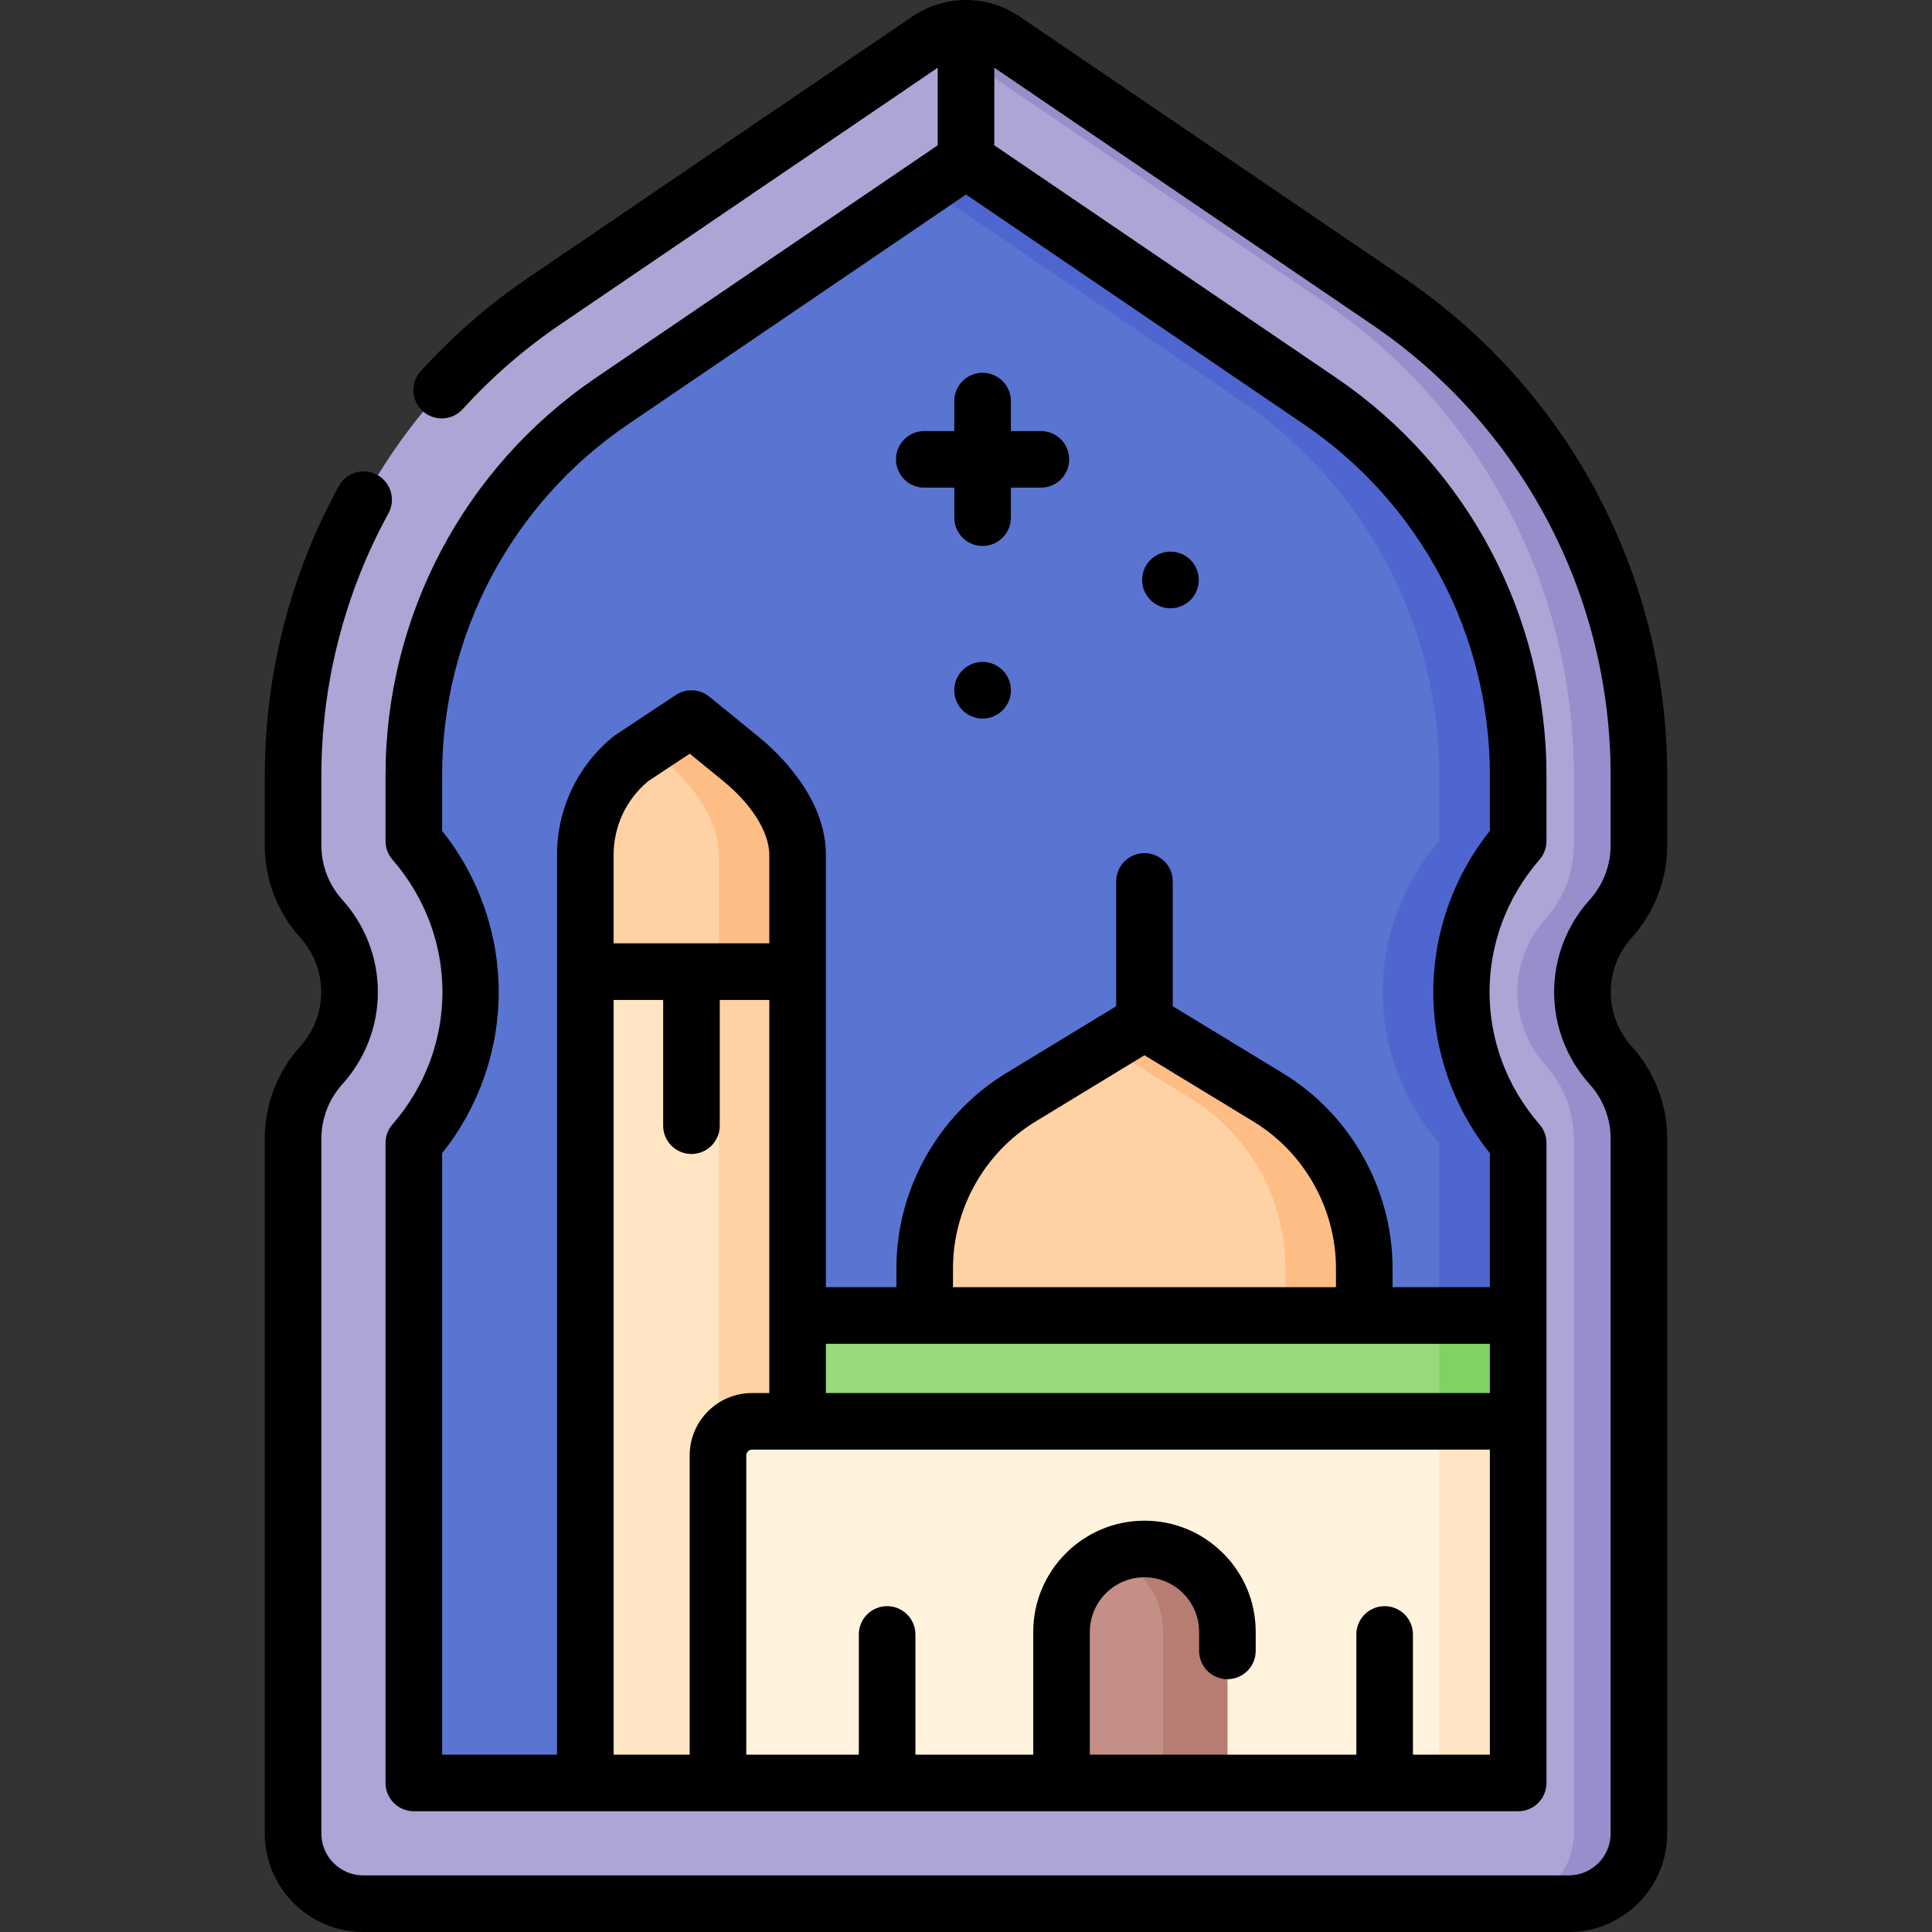 <svg id="Capa_1" enable-background="new 0 0 512.029 512.029" height="512" viewBox="0 0 512.029 512.029" width="512" xmlns="http://www.w3.org/2000/svg"><rect x="0" y="0" width="512.029" height="512.029" fill="#333333" stroke="none"/><g><g><path d="m434.355 485.934c0 10.27-8.325 18.595-18.595 18.595h-319.491c-10.27 0-18.595-8.325-18.595-18.595v-184.144c0-7.181 2.662-14.106 7.47-19.439 9.96-11.045 9.96-27.833 0-38.878-4.809-5.333-7.47-12.258-7.47-19.439v-17.83-.763c0-50.277 24.884-97.294 66.457-125.569l101.812-69.243c6.078-4.134 14.064-4.134 20.142 0l101.812 69.243c41.573 28.274 66.457 75.292 66.457 125.569v.763 17.83c0 7.181-2.662 14.106-7.47 19.439-9.96 11.045-9.96 27.833 0 38.878 4.809 5.333 7.47 12.258 7.47 19.439v184.144z" fill="#aca6d6"/><path d="m367.898 79.872-101.812-69.243c-5.609-3.815-12.84-4.1-18.7-.874.49.27.974.555 1.443.874l101.812 69.243c41.573 28.274 66.457 75.292 66.457 125.569v.763 17.83c0 7.181-2.661 14.106-7.47 19.439-9.96 11.045-9.96 27.833 0 38.878 4.809 5.333 7.47 12.258 7.47 19.439v184.144c0 10.27-8.325 18.595-18.595 18.595h17.257c10.27 0 18.595-8.325 18.595-18.595v-184.144c0-7.181-2.661-14.106-7.47-19.439-9.961-11.045-9.961-27.833 0-38.878 4.809-5.333 7.47-12.258 7.47-19.439v-17.83-.763c0-50.277-24.884-97.295-66.457-125.569z" fill="#978ecb"/><path d="m402.354 222.909c-19.99 23-19.99 57 0 80.01v169.61h-292.68v-169.61c19.99-23.01 19.99-57 0-80.01v-17.47c0-39.72 19.61-76.77 52.45-99.11l93.89-63.85 93.89 63.85c32.84 22.34 52.45 59.39 52.45 99.11z" fill="#5a74d1"/><path d="m402.354 205.439c0-39.72-19.61-76.77-52.45-99.11l-93.89-63.85-10.45 7.107 83.44 56.743c32.84 22.34 52.45 59.39 52.45 99.11v17.47c-19.99 23-19.99 57 0 80.01v169.61h20.9v-169.61c-19.99-23.01-19.99-57.01 0-80.01z" fill="#4f66d0"/><path d="m155.124 257.509h56.26v215.02h-56.26z" fill="#ffe5c2"/><path d="m190.484 257.509h20.9v215.02h-20.9z" fill="#fed2a4"/><path d="m196.255 201.045-13.001-10.602-16.001 10.602c-7.676 6.259-12.129 15.638-12.129 25.542v30.917h56.262v-30.917c-.001-9.904-7.455-19.283-15.131-25.542z" fill="#fed2a4"/><path d="m196.255 201.045-13.001-10.602-11.531 7.64 3.632 2.962c7.676 6.259 15.129 15.638 15.129 25.542v30.917h20.9v-30.917c.001-9.904-7.453-19.283-15.129-25.542z" fill="#ffbd86"/><path d="m361.567 348.638h-116.5v-12.499c0-18.512 9.654-35.685 25.47-45.306l32.78-19.94 32.78 19.94c15.816 9.621 25.47 26.793 25.47 45.306z" fill="#fed2a4"/><path d="m336.097 290.833-32.78-19.94-10.45 6.357 22.33 13.584c15.816 9.621 25.47 26.793 25.47 45.306v12.499h20.9v-12.499c0-18.513-9.654-35.686-25.47-45.307z" fill="#ffbd86"/><path d="m402.354 376.689v95.84h-212.07v-86.812c0-4.986 4.042-9.028 9.028-9.028z" fill="#fff3de"/><path d="m381.454 376.689h20.9v95.84h-20.9z" fill="#ffe5c2"/><path d="m211.384 348.639h190.97v28.05h-190.97z" fill="#97da7b"/><path d="m381.454 348.639h20.9v28.05h-20.9z" fill="#80d261"/><path d="m325.294 432.499v40.03h-43.96v-40.03c0-12.14 9.84-21.98 21.98-21.98 6.07 0 11.56 2.46 15.54 6.44 3.98 3.97 6.44 9.47 6.44 15.54z" fill="#c38f86"/><path d="m318.854 416.959c-3.98-3.98-9.47-6.44-15.54-6.44-3.022 0-5.901.611-8.522 1.714 2.642 1.113 5.022 2.728 7.021 4.726 3.98 3.97 6.44 9.47 6.44 15.54v40.03h17.041v-40.03c0-6.07-2.46-11.57-6.44-15.54z" fill="#b87d72"/></g><g><path d="m441.855 224.034v-18.593c0-52.811-26.071-102.07-69.74-131.77l-101.812-69.243c-8.68-5.904-19.898-5.904-28.578 0l-101.811 69.242c-10.403 7.075-19.958 15.381-28.4 24.685-2.783 3.068-2.553 7.812.515 10.595s7.811 2.552 10.595-.515c7.646-8.428 16.302-15.951 25.727-22.361l100.163-68.124v20.559l-90.608 61.618c-34.897 23.739-55.731 63.107-55.731 105.312v17.47c0 1.808.652 3.555 1.838 4.919 17.663 20.33 17.663 49.842 0 70.172-1.186 1.364-1.838 3.111-1.838 4.919v169.61c0 4.143 3.357 7.5 7.5 7.5h292.68c4.143 0 7.5-3.357 7.5-7.5v-169.61c0-1.808-.652-3.555-1.838-4.919-17.666-20.334-17.667-49.846-.001-70.171 1.186-1.364 1.839-3.112 1.839-4.92v-17.47c0-42.204-20.834-81.572-55.732-105.313l-90.607-61.618v-20.558l100.165 68.123c39.559 26.904 63.176 71.527 63.176 119.367v18.593c0 5.334-1.968 10.454-5.54 14.417-12.577 13.945-12.577 34.978-.001 48.923 3.573 3.963 5.541 9.083 5.541 14.417v184.144c0 6.117-4.978 11.095-11.096 11.095h-319.492c-6.118 0-11.096-4.978-11.096-11.095v-184.143c0-5.334 1.968-10.454 5.54-14.416 12.577-13.946 12.577-34.979.001-48.924-3.573-3.963-5.541-9.083-5.541-14.417v-18.593c0-24.188 6.146-48.184 17.773-69.395 1.991-3.633.661-8.191-2.971-10.182-3.633-1.994-8.192-.662-10.182 2.971-12.836 23.415-19.621 49.904-19.621 76.605v18.593c0 9.051 3.339 17.738 9.401 24.463 7.412 8.218 7.412 20.613-.001 28.832-6.062 6.724-9.4 15.411-9.4 24.462v184.144c0 14.389 11.706 26.095 26.096 26.095h319.49c14.39 0 26.096-11.706 26.096-26.095v-184.143c0-9.051-3.339-17.738-9.401-24.463-7.412-8.218-7.412-20.613.001-28.832 6.062-6.724 9.401-15.412 9.401-24.462zm-138.538 55.637 28.883 17.569c13.488 8.206 21.867 23.11 21.867 38.898v4.999h-101.5v-4.999c0-15.788 8.379-30.692 21.867-38.898zm91.537 76.468v13.05h-175.97v-13.05zm-190.969-106.136h-41.262v-23.416c0-7.566 3.313-14.657 9.102-19.509l11.069-7.334 8.723 7.112c7.744 6.317 12.368 13.693 12.368 19.73zm-41.26 15.006h13.129v33.328c0 4.143 3.357 7.5 7.5 7.5s7.5-3.357 7.5-7.5v-33.328h13.131v83.63 20.55h-4.572c-9.113 0-16.528 7.414-16.528 16.527v79.313h-20.159v-200.02zm232.229 200.02h-20.39v-31.86c0-4.143-3.357-7.5-7.5-7.5s-7.5 3.357-7.5 7.5v31.86h-70.63v-32.53c0-7.984 6.495-14.479 14.479-14.479 3.865 0 7.501 1.507 10.243 4.249 2.732 2.726 4.237 6.359 4.237 10.23v5.025c0 4.143 3.357 7.5 7.5 7.5s7.5-3.357 7.5-7.5v-5.025c0-7.885-3.069-15.29-8.637-20.844-5.569-5.568-12.972-8.636-20.844-8.636-16.255 0-29.479 13.225-29.479 29.479v32.53h-31.221v-31.86c0-4.143-3.357-7.5-7.5-7.5s-7.5 3.357-7.5 7.5v31.86h-29.83v-79.313c0-.842.686-1.527 1.528-1.527h195.542v80.841zm0-259.59v14.757c-9.688 12.134-14.993 27.19-14.993 42.714s5.305 30.583 14.993 42.721v35.509h-25.787v-5c0-20.989-11.14-40.805-29.072-51.713l-29.178-17.749v-33.078c0-4.143-3.357-7.5-7.5-7.5s-7.5 3.357-7.5 7.5v33.077l-29.178 17.749c-17.933 10.908-29.072 30.724-29.072 51.713v5h-18.683v-114.552c0-15.131-12.51-26.968-17.889-31.354 0-.001 0-.001-.001-.001l-13.002-10.602c-2.544-2.075-6.143-2.253-8.882-.439l-16.001 10.602c-.206.137-.405.283-.598.439-9.463 7.718-14.89 19.146-14.89 31.355l.002 238.441h-30.45v-159.398c9.688-12.138 14.993-27.195 14.993-42.717s-5.305-30.579-14.993-42.717v-14.758c0-37.233 18.381-71.966 49.168-92.908l89.672-60.981 89.671 60.98c30.789 20.944 49.17 55.677 49.17 92.91z"/><path d="m252.91 106.292v7.952h-7.952c-4.143 0-7.5 3.357-7.5 7.5s3.357 7.5 7.5 7.5h7.952v7.953c0 4.143 3.357 7.5 7.5 7.5s7.5-3.357 7.5-7.5v-7.953h7.953c4.143 0 7.5-3.357 7.5-7.5s-3.357-7.5-7.5-7.5h-7.953v-7.952c0-4.143-3.357-7.5-7.5-7.5s-7.5 3.358-7.5 7.5z"/><path d="m260.41 175.427c-4.147 0-7.508 3.361-7.508 7.508s3.361 7.508 7.508 7.508c4.146 0 7.508-3.361 7.508-7.508s-3.361-7.508-7.508-7.508z"/><circle cx="310.203" cy="153.705" r="7.508"/></g></g></svg>